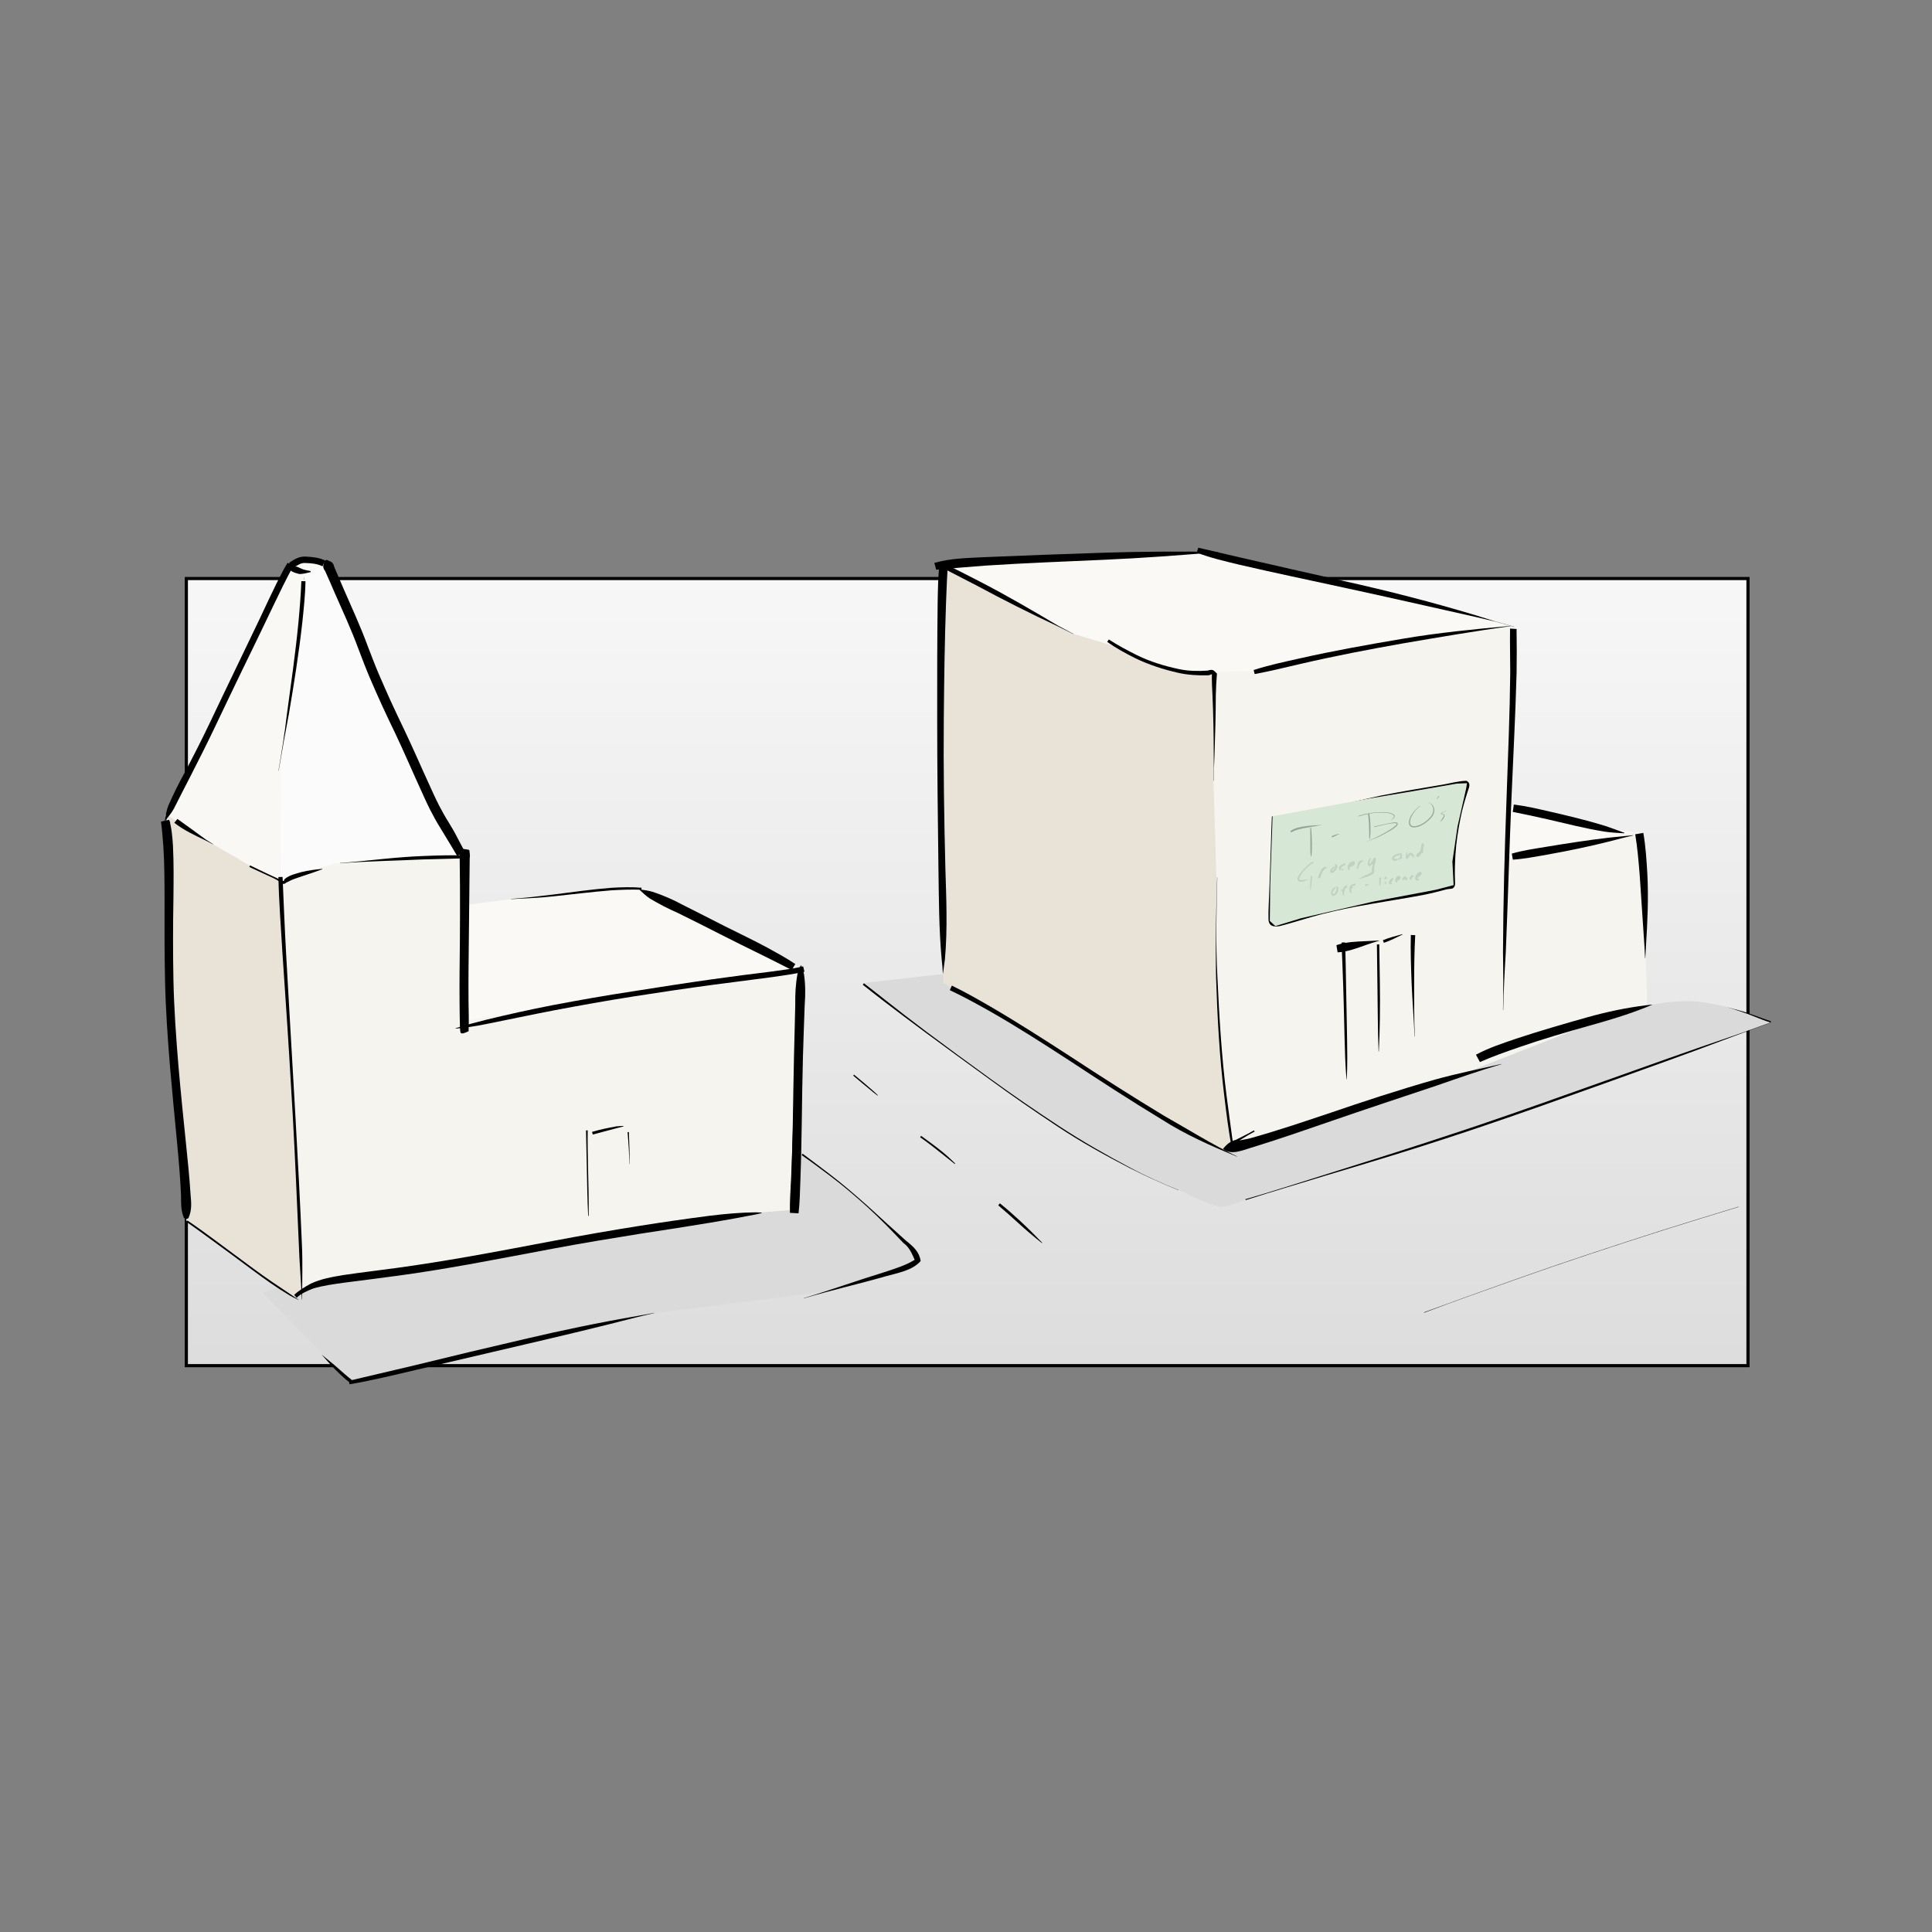 <svg:svg xmlns:dc="http://purl.org/dc/elements/1.1/" xmlns:ns1="http://sodipodi.sourceforge.net/DTD/sodipodi-0.dtd" xmlns:ns2="http://www.inkscape.org/namespaces/inkscape" xmlns:ns4="http://web.resource.org/cc/" xmlns:rdf="http://www.w3.org/1999/02/22-rdf-syntax-ns#" xmlns:svg="http://www.w3.org/2000/svg" height="613.632" id="svg2" version="1.0" viewBox="-51.136 -173.962 613.632 613.632" width="613.632" ns1:docbase="/media/MUSIC DRIVE/My Images/SVG" ns1:docname="Street sketch.svg" ns1:version="0.32" ns2:output_extension="org.inkscape.output.svg.inkscape" ns2:version="0.45.1">
  <svg:rect x="-51.136" y="-173.962" width="613.632" height="613.632" fill="#808080" stroke="none"/>
  <svg:defs id="defs4">
    <svg:linearGradient gradientUnits="userSpaceOnUse" id="linearGradient17385" x1="370" x2="370" y1="299.36" y2="50.862" ns2:collect="always">
      <svg:stop id="stop17381" offset="0" style="stop-color:#dddddd" />
      <svg:stop id="stop17383" offset="1" style="stop-color:#f7f7f7" />
    </svg:linearGradient>
  </svg:defs>
  <ns1:namedview bordercolor="#666666" borderopacity="1.0" gridtolerance="10000" guidetolerance="10" id="base" objecttolerance="10" pagecolor="#ffffff" ns2:current-layer="layer1" ns2:cx="352.32819" ns2:cy="86.428117" ns2:document-units="px" ns2:pageopacity="0.0" ns2:pageshadow="2" ns2:window-height="825" ns2:window-width="1440" ns2:window-x="0" ns2:window-y="48" ns2:zoom="1.4142136" />
  <svg:g id="layer4" transform="translate(-113.95 -41.572)" ns2:groupmode="layer" ns2:label="Frame">
    <svg:rect height="250" id="rect16406" style="fill-rule:evenodd;color:#000000;stroke:#000000;stroke-width:1px;fill:url(#linearGradient17385)" width="496" x="122" y="51.362" />
  </svg:g>
  <svg:g id="layer1" transform="translate(-113.95 -41.572)" ns2:groupmode="layer" ns2:label="Layer 1">
    <svg:path d="m336.75 179.86l16.5 12.75 15.5 11.5 30.75 21.75 19 11.25 21 9.5s8.25 4.25 11.25 4.25 8.25-2.5 8.25-2.5l35.5-10.75 51.5-17 56.75-20.25 22.44-8-5.07-2.12-8.41-2.76c-6.77-1.31-9.15-2.34-17.83-1.68-8.69 0.66-23.63 5.56-23.63 5.56l-119.25 34-87.75-48.5" id="path16404" style="color:#000000;fill-rule:evenodd;fill:#dadada" ns1:nodetypes="ccccccsccccccczccc" />
    <svg:path d="m362.22 47.21l11.49 5.834 26.87 14.318 15.2 4.42 8.84 4.95 10.43 3.535 6.54 0.884 5.66-0.53 1.59 1.237-0.18 17.501-0.35 15.911 1.23 31.64 0.18 29.17 3.89 36.06 1.24 19.45-3.36 1.59-11.32-6.01-18.91-11.14-18.74-12.9-22.63-13.61-14.49-7.96-3.01-1.77v-7.6l-1.06-88.211" id="path11543" style="color:#000000;fill-rule:evenodd;fill:#e9e3d7" />
    <svg:path d="m542.88 66.302l-19.97-5.304-59.76-14.142-19.44-4.066-53.21 2.475-27.75 1.945 29.52 15.733 10.96 5.834 15.91 4.773 7.95 4.242 8.84 2.652 6.9 1.414 4.95-0.707 0.53 0.707 13.61-0.707 23.69-5.834 30.22-5.303 18.92-2.652" id="path10570" style="color:#000000;fill-rule:evenodd;fill:#faf9f6" />
    <svg:path d="m583.36 132.06l-9.54-1.23-25.46-5.84-8.66-2.3-0.71 18.21 8.66-1.24 24.22-4.95" id="path11541" style="color:#000000;fill-rule:evenodd;fill:#faf9f6" />
    <svg:path d="m454 232.61l71-23 47.25-18.5 13.75-4.25-1-30.5-1.5-24.75-20.25 4.5-22.25 4 2.25-73.998-28 4.25-51.5 9.75-1.75 0.5-13.75 0.5v35.248l1 33-0.25 24.25 1 16.25 1.75 22.75 2 17.5" id="path9599" style="fill-rule:evenodd;fill:#f6f4ef" />
    <svg:path d="m365.13 180.65c4.23 2.04 8.31 4.38 12.37 6.73 8.61 5.02 16.98 10.41 25.35 15.83 9.8 6.44 19.69 12.75 29.74 18.82 7.69 4.34 15.19 9.08 23.17 12.89l-0.03 0.06c-8.22-3.38-16.34-6.96-23.86-11.77-10.05-6.08-19.89-12.49-29.71-18.95-8.33-5.4-16.69-10.78-25.34-15.68-4.06-2.26-8.13-4.52-12.34-6.48l0.65-1.45z" id="path2180" style="color:#000000;fill:#000000" />
    <svg:path d="m454.04 232.19c-1.04-5.5-1.73-11.05-2.39-16.61-1.52-12.4-2.18-24.89-2.59-37.37-0.22-10.64 0.01-21.28 0.33-31.91h0.06c-0.31 10.63-0.53 21.26 0.04 31.89 0.57 12.46 1.31 24.92 2.88 37.31 0.71 5.54 1.49 11.07 2.24 16.6l-0.57 0.09z" id="path2182" style="color:#000000;fill:#000000" />
    <svg:path d="m362.08 46.403c4.06 1.833 8.02 3.892 11.98 5.934 8.38 4.327 16.53 9.082 24.63 13.897 1.69 0.901 3.37 1.801 5.05 2.702l-0.03 0.059-5.13-2.553c-8.54-3.977-16.95-8.225-25.25-12.693-3.94-2.057-7.91-4.065-11.85-6.115l0.6-1.231z" id="path2184" style="color:#000000;fill:#000000" />
    <svg:path d="m461.3 227.02c-1.92 0.99-3.75 2.14-5.57 3.29-0.76 0.59-1.52 1.19-2.24 1.82-0.45-2.23 4.17-2.33 6.56-3.03 8.27-2.31 16.41-5.06 24.55-7.78 11.28-3.87 22.6-7.58 34.07-10.84 6.94-1.92 14-3.33 21.01-4.94l0.02 0.07c-6.9 2.01-13.66 4.4-20.45 6.75-11.28 3.78-22.58 7.5-33.83 11.39-8.16 2.81-16.32 5.66-24.57 8.2-2.93 0.8-7.07 2.85-9.59 0.53 1.15-1.29 2.08-2.32 4.08-2.84 1.94-0.96 3.87-1.93 5.75-3.01l0.21 0.39z" id="path2186" style="color:#000000;fill:#000000" />
    <svg:path d="m460.99 80.421c4.73-1.54 9.61-2.559 14.45-3.652 10.86-2.456 21.82-4.409 32.79-6.263 11.39-1.952 22.9-3.052 34.4-4.112l0.01 0.066c-11.42 1.613-22.79 3.547-34.16 5.487-10.93 1.936-21.84 4.028-32.65 6.541-4.83 1.111-9.64 2.323-14.51 3.212l-0.33-1.279z" id="path2188" style="color:#000000;fill:#000000" />
    <svg:path d="m359.57 46.401c5.19-1.511 10.72-1.562 16.09-1.837 12.65-0.534 25.3-1.006 37.96-1.413 12.05-0.379 24.1-0.425 36.16-0.267v0.066c-12.01 1.009-24.03 1.915-36.08 2.443-12.62 0.572-25.26 1.035-37.87 1.86-5.23 0.388-10.45 0.836-15.67 1.317l-0.59-2.169z" id="path2190" style="color:#000000;fill:#000000" />
    <svg:path d="m443.41 41.572c4.5 1.031 8.98 2.106 13.48 3.137 10.94 2.525 21.9 4.993 32.85 7.465 14.01 3.117 27.91 6.678 41.64 10.818 8.32 2.593 4.21 1.37 12.35 3.679l-0.02 0.058c-8.14-2.309-3.98-1.23-12.47-3.22-13.98-3.122-27.94-6.321-41.95-9.338-10.98-2.392-21.99-4.678-32.94-7.226-4.52-1.1-9.1-2.131-13.44-3.826l0.5-1.547z" id="path2192" style="color:#000000;fill:#000000" ns2:transform-center-x="-47.12797" ns2:transform-center-y="9.6440378" />
    <svg:path d="m363.91 46.538c-0.3 4.063-0.46 8.129-0.61 12.195-0.45 12.318-0.61 24.636-0.72 36.95-0.15 15.907 0.1 31.797 0.5 47.677 0.29 9.62 0.72 19.24-0.14 28.87-0.41 3.22-0.21 1.71-0.61 4.56h-0.06c-0.17-2.84-0.05-1.33-0.37-4.53-0.87-9.57-0.88-19.19-1.02-28.8-0.22-15.91-0.39-31.81-0.4-47.726-0.01-12.329-0.01-24.659 0.15-36.993 0.1-4.138 0.1-8.298 0.66-12.424l2.62 0.221z" id="path2194" style="color:#000000;fill:#000000" />
    <svg:path d="m544.5 67.386c0.07 4.606 0.08 9.21 0.01 13.816-0.36 13.318-1.06 26.628-1.63 39.928-0.7 16.33-1.12 32.67-1.81 49-0.38 6.09-0.68 12.18-0.81 18.28h-0.07c0.13-6.1 0.1-12.2 0-18.3 0.07-16.35 0.53-32.7 1.13-49.04 0.47-13.29 1.03-26.582 1.17-39.884-0.01-4.646-0.13-9.292-0.06-13.936l2.07 0.136z" id="path2200" style="color:#000000;fill:#000000" />
    <svg:path d="m490.03 166.93c0.19 4.62 0.22 9.26 0.32 13.89 0.12 7.63 0.35 15.25 0.38 22.88-0.05 4.59 0 2.36-0.17 6.71h-0.08c-0.32-4.34-0.18-2.11-0.41-6.69-0.28-7.63-0.37-15.25-0.63-22.87-0.16-4.63-0.33-9.25-0.54-13.87l1.13-0.05z" id="path2202" style="color:#000000;fill:#000000" />
    <svg:path d="m487.28 167.81c2.99-1.03 6.12-1.13 9.24-1.27 2.91-0.13 1.45-0.05 4.36-0.22l0.02 0.06c-2.79 0.86-1.4 0.41-4.15 1.34-2.96 1.05-5.92 2.2-9.09 2.37l-0.38-2.28z" id="path2204" style="color:#000000;fill:#000000" />
    <svg:path d="m512.31 164.63c-0.28 5.12-0.34 10.26-0.34 15.39-0.01 5.61-0.03 11.21 0.21 16.81l-0.07 0.01c-0.24-5.61-0.7-11.2-0.94-16.8-0.19-5.16-0.39-10.32-0.25-15.48l1.39 0.07z" id="path2206" style="color:#000000;fill:#000000" />
    <svg:path d="m542.98 138.74c3.48-1.03 7.1-1.54 10.68-2.13 6.73-1.11 13.46-2.17 20.24-2.95 5.11-0.51 2.56-0.25 7.66-0.78l0.01 0.07c-4.98 1.21-2.49 0.59-7.46 1.88-6.62 1.67-13.31 3.06-20.03 4.25-3.57 0.62-7.15 1.33-10.76 1.57l-0.34-1.91z" id="path2208" style="color:#000000;fill:#000000" />
    <svg:path d="m584.76 132.15c0.75 4.33 1.03 8.74 1.28 13.13 0.4 7.65 0.03 15.3-0.45 22.93-0.07 1.25-0.14 2.49-0.21 3.73h-0.07c-0.06-1.24-0.12-2.48-0.19-3.72-0.52-7.59-1.02-15.18-1.52-22.77-0.35-4.3-0.71-8.6-1.41-12.86l2.57-0.44z" id="path2210" style="color:#000000;fill:#000000" />
    <svg:path d="m531.6 202.6c4.04-2.17 8.43-3.61 12.77-5.09 7.46-2.47 15.02-4.66 22.59-6.79 6.13-1.72 12.36-3.04 18.68-3.82 0.63-0.08 1.27-0.15 1.9-0.23l0.02 0.06c-0.59 0.25-1.18 0.49-1.77 0.74-5.89 2.38-11.98 4.19-18.09 5.89-7.52 2.11-15.02 4.29-22.4 6.86-4.19 1.46-8.39 2.9-12.44 4.71l-1.26-2.33z" id="path2212" style="color:#000000;fill:#000000" />
    <svg:path d="m543.63 123.14c3.81 0.47 7.55 1.36 11.29 2.21 5.96 1.37 11.91 2.79 17.76 4.59 2.03 0.69 4.04 1.43 6.05 2.17l-0.03 0.17c-2.16-0.11-4.31-0.24-6.44-0.56-6.03-0.99-11.95-2.5-17.9-3.88-3.68-0.84-7.36-1.64-11.07-2.36l0.34-2.34z" id="path2214" style="color:#000000;fill:#000000" />
    <svg:path d="m414.98 70.72c2.88 1.838 5.87 3.466 8.93 4.972 4.24 2.098 8.76 3.452 13.37 4.437 2.98 0.631 6.01 0.677 9.04 0.484 1.85-0.571 1.92-0.103 3.01 0.941-0.2 2.315-0.3 4.632-0.36 6.955-0.01 6.349-0.21 12.691-0.42 19.041-0.21 5.33-0.13 2.66-0.22 8.01h-0.07c0.09-5.35 0.07-2.68 0.05-8.01-0.02-6.35-0.1-12.691-0.39-19.028-0.11-2.263-0.25-4.527-0.19-6.793-0.44 0.128-0.87 0.413-1.32 0.382-3.16 0.049-6.29-0.103-9.39-0.804-4.68-1.067-9.27-2.539-13.6-4.628-3.09-1.548-6.13-3.191-8.94-5.203l0.5-0.756z" id="path2226" style="color:#000000;fill:#000000" ns2:transform-center-x="17.46081" ns2:transform-center-y="11.210845" />
    <svg:path d="m210.54 193.4l32.88-6.54 39.42-6.54 35-4.77-13.78-6.72-37.66-19.09-15.73 0.53-12.91 1.59-11.84 1.24-15.38 1.94" id="path12518" style="color:#000000;fill-rule:evenodd;fill:#faf9f6" />
    <svg:path d="m159.63 49.331l7.07-2.475 22.1 50.735 21.21 42.069-13.79 0.18-24.57 1.95-13.43 3.53-6.37 3.01v-2.13c0-2.82-0.18-36.76-0.18-36.76l4.95-30.057 2.66-26.516" id="path12522" style="color:#000000;fill-rule:evenodd;fill:#fbfbfb" />
    <svg:path d="m151.75 147.11l0.5-40.25 5-35.248 2.5-23-4.5-1.5-15.75 30.25-24.25 49.498 10.25 6.25 13.25 7.75 8.75 4.75" id="path13493" style="color:#000000;fill-rule:evenodd;fill:#f9f8f5" />
    <svg:path d="m174 306.36l60.5-14 35-7.5 55-7 25-7.25 5-2.5-1-2.5-4-4.25-11.25-10.5-9-8-9.25-6.75-4-3.5-1 16.5-150 23-18.81 6.08 27.81 28.17z" id="path15433" style="fill-rule:evenodd;fill:#dadada" ns1:nodetypes="cccccccccccccccc" />
    <svg:path d="m158 277.36l8.5-2.5 82.25-13.75 47.25-7.75 18.75-1.5 2.75-77-67 10.75-40.75 6.25 0.75-52-31.75 1.25-9.75 0.75-10 3-7.5 3 3.5 56.25 3 59.5" id="path12514" style="color:#000000;fill-rule:evenodd;fill:#f6f4ef" />
    <svg:path d="m314 251.19c0.04-5.4 0.21-10.8 0.38-16.21 0.3-9.28 0.59-18.57 0.89-27.86 0.25-9.34 0.65-18.66 1.29-27.97 0.09-1.29 0.18-2.57 0.27-3.85h0.07c-0.06 1.29-0.12 2.57-0.17 3.86-0.32 9.32-0.64 18.65-0.99 27.97-0.32 9.29-0.65 18.58-0.93 27.87-0.14 5.39-0.29 10.79-0.34 16.19h-0.47z" id="path2228" style="color:#000000;fill:#000000" />
    <svg:path d="m313.71 252.83c-0.09-3.44 0.17-6.88 0.34-10.31 0.3-6.05 0.44-12.1 0.57-18.15 0.12-6.97 0.22-13.95 0.37-20.92 0.13-5.61 0.3-11.21 0.41-16.82-0.05-3.27 0.11-6.48 0.71-9.68 0.26-0.93 0.66-1.81 1.02-2.7l0.16 0.01c0.32 0.9 0.67 1.8 0.88 2.74 0.47 3.23 0.49 6.44 0.23 9.71-0.19 5.6-0.42 11.2-0.57 16.81-0.18 6.97-0.28 13.93-0.37 20.9-0.1 6.08-0.21 12.15-0.44 18.22-0.12 3.45-0.18 6.91-0.58 10.34l-2.73-0.15z" id="path2232" style="color:#000000;fill:#000000" />
    <svg:path d="m318.32 176.26c-3.39 0.72-6.82 1.21-10.25 1.69-6.3 0.83-12.6 1.63-18.9 2.46-8.34 1.12-16.67 2.36-24.99 3.66-8.54 1.34-17.05 2.86-25.55 4.47-7.16 1.38-14.29 2.91-21.44 4.33-3.19 0.64-6.4 1.15-9.63 1.44l-0.03-0.13c3.1-0.95 6.23-1.82 9.38-2.6 7.1-1.72 14.23-3.33 21.4-4.71 8.52-1.62 17.05-3.12 25.62-4.42 8.33-1.32 16.65-2.62 25-3.79 6.29-0.88 12.59-1.71 18.9-2.47 3.37-0.46 6.76-0.87 10.08-1.64l0.41 1.71z" id="path2240" style="color:#000000;fill:#000000" />
    <svg:path d="m210.57 192.89c0.9 2.5 1.29 1.01-1.61 1.79-0.15-2.91-0.15-5.83-0.18-8.75-0.06-6.52 0.04-13.04 0.1-19.56 0.05-5.7 0.05-11.4 0.03-17.1-0.01-3.04-0.04-6.08-0.09-9.12-0.25-0.96 0.14-1.91 0.26-2.79 0.14-0.16 0.35-0.12 0.52-0.18l1.79 0.27c0.16 0.06 0.35 0.05 0.49 0.17 0.06 0.79 0.31 1.68 0.12 2.53-0.04 3.05-0.07 6.09-0.1 9.13-0.05 5.71-0.11 11.41-0.18 17.12-0.08 6.5-0.15 13-0.09 19.5 0.03 3.08 0.16 6.17 0.02 9.25-3.14 1.45-2.54 0.55-2.78-1.91l1.7-0.35z" id="path2242" style="color:#000000;fill:#000000" />
    <svg:path d="m159.63 49.331l7.42-2.298-4.06-1.237-4.6-0.531-3.36 1.768 4.6 2.298z" id="path12520" style="color:#000000;fill-rule:evenodd;fill:#faf9f6" />
    <svg:path d="m208.03 139.5c-0.86-1.5-1.76-2.98-2.66-4.47-0.96-1.54-1.88-3.09-2.82-4.65-1.12-1.77-2.1-3.62-3.07-5.48-1.2-2.38-2.28-4.82-3.38-7.25-1.25-2.72-2.46-5.46-3.67-8.19-1.31-2.99-2.69-5.95-4.07-8.9-1.44-2.959-2.84-5.937-4.22-8.923-1.33-2.867-2.58-5.765-3.83-8.664-1.28-2.985-2.43-6.022-3.58-9.057-1.15-3.135-2.42-6.224-3.75-9.286-1.33-2.979-2.65-5.958-3.96-8.946-0.95-2.242-1.93-4.468-2.93-6.683-1.03-1.376-0.51-1.926-0.2-3.256l0.67-0.334c1.26 0.621 2.04 0.546 2.43 2.289 0.98 2.245 1.93 4.499 2.88 6.757 1.29 2.989 2.6 5.969 3.93 8.943 1.35 3.107 2.64 6.243 3.81 9.422 1.15 2.992 2.28 5.988 3.54 8.93 1.25 2.875 2.49 5.75 3.79 8.596 1.38 2.977 2.77 5.945 4.2 8.895 1.41 2.967 2.78 5.957 4.12 8.947 1.22 2.73 2.43 5.46 3.68 8.17 1.08 2.38 2.15 4.77 3.34 7.1 0.95 1.79 1.91 3.57 3 5.28 0.95 1.57 1.91 3.15 2.73 4.8 0.82 1.54 1.63 3.09 2.45 4.63l-2.43 1.33z" id="path2244" style="color:#000000;fill:#000000" />
    <svg:path d="m165.25 47.479c-1.72-0.842-3.52-0.988-5.39-1.049-1.43-0.131-2.39 0.656-3.47 1.256 0.48-0.376 1.26 0.163 1.89 0.424 1 0.531 2.12 0.644 3.2 0.896l0.02 0.31c-1.22 0.255-2.41 0.648-3.67 0.596-2.14-0.558-3.98-1.112-3.03-3.68 1.59-0.996 3-1.933 5.05-1.844 2.13 0.104 4.23 0.288 6.2 1.21l-0.8 1.881z" id="path2250" style="color:#000000;fill:#000000" />
    <svg:path d="m156.45 279.85l-11.49-7.96-12.91-9.37-10.07-7.24-1.24-28.11-4.6-49.68-0.35-51.08 13.79 8.83 13.43 7.78 9.02 4.42 3 49.85 2.83 50.38 0.71 21.92 0.3 7.85-2.42 2.41z" id="path12516" style="color:#000000;fill-rule:evenodd;fill:#e9e3d7" ns1:nodetypes="ccccccccccccccc" />
    <svg:path d="m155.94 47.41c-1.17 2.112-2.24 4.277-3.33 6.434-1.81 3.649-3.53 7.335-5.31 10.998-2.49 5.204-5.01 10.394-7.54 15.581-2.91 6.026-5.81 12.054-8.68 18.097-2.49 5.23-5.1 10.41-7.74 15.56-1.8 3.43-3.51 6.9-5.28 10.34-0.79 1.44-1.84 2.69-2.86 3.96l-0.06-0.03c0.28-1.61 0.51-3.24 1.1-4.78 1.57-3.57 3.29-7.07 5.18-10.49 2.71-5.09 5.33-10.23 7.82-15.441 2.91-6.029 5.73-12.1 8.67-18.11 2.51-5.194 5-10.392 7.49-15.593 1.73-3.699 3.46-7.4 5.26-11.063 1.11-2.203 2.2-4.417 3.49-6.516l1.79 1.053z" id="path2254" style="color:#000000;fill:#000000" />
    <svg:path d="m116.13 128.25c0.27 0.18 0.54 0.35 0.81 0.52l-0.05 0.09c-0.29-0.14-0.58-0.27-0.87-0.41l0.11-0.2z" id="path2256" style="color:#000000;fill:#000000" />
    <svg:path d="m119.16 127.72c3.01 2.13 5.99 4.32 8.97 6.5l2.4 1.53-0.04 0.05-2.52-1.32c-3.39-1.61-6.82-3.2-9.79-5.54l0.98-1.22z" id="path2258" style="color:#000000;fill:#000000" />
    <svg:path d="m159.85 52.221c-0.09 4.392-0.57 8.764-1.02 13.131-1.1 9.784-2.64 19.514-4.3 29.216-1.14 5.922-2.19 11.862-3.2 17.812l-0.06-0.01c1.01-5.95 1.98-11.9 2.67-17.892 1.32-9.736 2.73-19.464 3.67-29.245 0.41-4.343 0.74-8.692 0.92-13.051l1.32 0.039z" id="path2262" style="color:#000000;fill:#000000" />
    <svg:path d="m142.25 142.47c2.06 1.03 4.13 2 6.21 2.98 1.42 0.67 2.84 1.34 4.27 1.98 0.43 0.04 0.11-0.13 0.56-0.68 1.52-1.22 3.44-1.62 5.27-2.15 2.17-0.55 4.39-0.81 6.61-1.03l0.03 0.12c-2.08 0.76-4.16 1.5-6.27 2.17-1.61 0.55-3.27 1.02-4.76 1.88-0.54 0.1-1.17 1.14-1.77 0.31-1.34-0.8-2.69-1.57-4.14-2.18-2.08-0.96-4.17-1.92-6.25-2.89l0.24-0.51z" id="path2266" style="color:#000000;fill:#000000" />
    <svg:path d="m152.56 146.14c0.19 3.86 0.35 7.71 0.5 11.57 0.36 8.47 0.85 16.93 1.34 25.39 0.76 13.12 1.53 26.23 2.26 39.34 0.74 13.4 1.48 26.79 2.03 40.19 0.3 5.92 0.1 11.85 0.06 17.77h-0.07c-0.24-5.91-0.77-11.81-0.96-17.73-0.58-13.4-1.15-26.79-1.89-40.18-0.75-13.11-1.53-26.22-2.44-39.32-0.58-8.46-1.16-16.92-1.65-25.39-0.22-3.87-0.42-7.74-0.5-11.61l1.32-0.03z" id="path2268" style="color:#000000;fill:#000000" />
    <svg:path d="m156.24 278.89c1.57-1.46 3.39-2.53 5.25-3.56 3.27-1.55 6.84-2.15 10.38-2.74 5.6-0.83 11.22-1.49 16.83-2.25 7.55-1.03 15.07-2.25 22.58-3.55 9.12-1.6 18.21-3.34 27.3-5.06 9.13-1.73 18.27-3.32 27.44-4.78 7.37-1.17 14.75-2.24 22.15-3.19 4.89-0.6 9.79-1.05 14.71-1.1 0.6 0.03 1.2 0.05 1.8 0.07l0.02 0.18c-0.59 0.14-1.17 0.28-1.75 0.41-4.81 0.95-9.63 1.81-14.46 2.62-7.34 1.23-14.71 2.35-22.07 3.48-9.15 1.47-18.29 2.97-27.39 4.67-9.11 1.71-18.21 3.46-27.33 5.11-7.53 1.32-15.08 2.6-22.67 3.61-5.59 0.76-11.19 1.46-16.79 2.18-3.38 0.48-6.79 0.91-10.06 1.9-1.84 0.76-3.68 1.5-5.14 2.92l-0.8-0.92z" id="path2272" style="color:#000000;fill:#000000" />
    <svg:path d="m314.29 175.7c-3-1.54-6.01-3.07-9.04-4.56-4.57-2.22-9.11-4.5-13.65-6.79-4.48-2.29-8.97-4.56-13.49-6.77-3.03-1.33-5.95-2.83-8.79-4.53-1.26-0.8-2.32-1.83-3.4-2.85l0.06-0.12c1.46 0.22 2.92 0.41 4.33 0.85 3.15 1.09 6.2 2.36 9.13 3.96 4.5 2.25 8.98 4.56 13.47 6.84 4.56 2.28 9.16 4.47 13.65 6.88 3 1.65 6 3.28 8.85 5.19l-1.12 1.9z" id="path2274" style="color:#000000;fill:#000000" />
    <svg:path d="m266.55 150.2c-3.19-0.11-6.37 0-9.56 0.19-6.15 0.49-12.27 1.26-18.4 1.91-4.5 0.51-9.02 0.65-13.53 0.89l-0.01-0.06c4.51-0.33 8.99-0.84 13.47-1.4 6.14-0.77 12.26-1.66 18.43-2.14 3.21-0.19 6.42-0.29 9.64-0.02l-0.04 0.63z" id="path2280" style="color:#000000;fill:#000000" />
    <svg:path d="m116.56 127.99c0.78 2.69 1.02 5.48 1.19 8.27 0.28 5.53 0.2 11.08 0.15 16.61-0.16 8.69-0.17 17.38 0 26.07 0.19 9.09 0.84 18.15 1.59 27.21 0.71 8.24 1.55 16.48 2.4 24.71 0.56 5.38 1.11 10.76 1.45 16.16 0.23 2.54 0.45 4.86-0.57 7.2-0.03 0.48-0.5 0.4-0.74 0.6l-0.29-0.06c-0.06-0.06-0.79-0.38-0.6-0.58-0.94-2.25-0.8-4.56-0.83-6.99-0.24-5.37-0.69-10.72-1.2-16.06-0.78-8.25-1.59-16.5-2.3-24.76-0.75-9.11-1.38-18.24-1.58-27.38-0.18-8.71-0.19-17.42-0.15-26.13-0.02-5.46-0.03-10.93-0.38-16.39-0.21-2.64-0.41-5.29-0.75-7.92l2.61-0.56z" id="path2286" style="color:#000000;fill:#000000" />
    <svg:path d="m122.35 255.26c2.85 1.92 5.63 3.94 8.39 5.98 4.24 3.17 8.5 6.32 12.77 9.46 3.77 2.79 7.67 5.39 11.57 7.99 4.01 2.73-1-0.67 2.59 1.76l-0.03 0.06c-3.88-1.99 1.5 0.86-2.8-1.44-4.05-2.4-7.87-5.13-11.65-7.94-4.26-3.14-8.49-6.33-12.79-9.43-2.77-2.01-5.52-4.06-8.35-5.99l0.3-0.45z" id="path2290" style="color:#000000;fill:#000000" />
    <svg:path d="m249.48 226.64c-0.06 3.85 0.02 7.71 0.1 11.56 0.11 5.2 0.28 10.4 0.21 15.61h-0.16c-0.28-5.2-0.32-10.4-0.44-15.6-0.1-3.86-0.18-7.71-0.25-11.57h0.54z" id="path2292" style="color:#000000;fill:#000000" />
    <svg:path d="m250.85 227.12c2.41-0.73 4.87-1.23 7.34-1.68 0.01-0.11 2.55-0.21 2.63-0.22l0.02 0.16c-0.84 0.22-1.68 0.43-2.52 0.65-2.41 0.64-4.83 1.26-7.23 1.92l-0.24-0.83z" id="path2296" style="color:#000000;fill:#000000" />
    <svg:path d="m500.89 167.57c0.05 4.17 0.14 8.34 0.19 12.51 0.11 7.17 0.02 14.35-0.33 21.51h-0.08c-0.25-7.16-0.28-14.33-0.37-21.5-0.07-4.17-0.1-8.34-0.16-12.51l0.75-0.01z" id="path2308" style="color:#000000;fill:#000000" />
    <svg:path d="m502.05 166.23c2.01-0.81 4.11-1.35 6.2-1.92l0.04 0.11c-1.94 0.95-3.87 1.94-5.93 2.65l-0.31-0.84z" id="path2310" style="color:#000000;fill:#000000" />
    <svg:path d="m262.55 227.17c0.17 3.39 0.23 6.79 0.29 10.18l-0.06 0.01c-0.16-3.39-0.33-6.78-0.64-10.16l0.41-0.03z" id="path2318" style="color:#000000;fill:#000000" />
    <svg:path d="m210.63 140.23c-4.53 0.1-9.05 0.21-13.58 0.35-8.73 0.42-17.48 0.54-26.2 1.22l-0.01-0.07c8.73-0.68 17.42-1.9 26.18-2.23 4.53-0.18 9.07-0.34 13.61-0.17v0.9z" id="path2320" style="color:#000000;fill:#000000" />
    <svg:path d="m317.75 234.05c2.83 2.14 5.69 4.26 8.51 6.42 4.31 3.29 8.41 6.84 12.45 10.45 3.93 3.58 7.84 7.17 11.81 10.71 2.41 1.93 4.27 3.54 4.71 6.5-2.69 3.06-7.19 3.74-11.02 4.83-8.67 2.48-17.47 4.45-26.11 7.04l-0.02-0.06c8.62-2.62 17.11-5.66 25.72-8.3 3.24-1.1 6.6-2.07 9.53-3.89-0.74-1.67-1.64-3.99-3.57-5.34-3.65-3.85-7.34-7.68-11.26-11.26-4.01-3.63-8.12-7.16-12.46-10.38-2.85-2.13-5.69-4.26-8.61-6.28l0.32-0.44z" id="path2324" style="color:#000000;fill:#000000" />
    <svg:path d="m173.62 306.17c6.89-1.62 13.79-3.23 20.68-4.87 11.59-2.85 23.21-5.62 34.85-8.32 12-2.82 24.07-5.34 36.22-7.42 1.76-0.33 3.51-0.65 5.27-0.97l0.01 0.06c-1.73 0.41-3.47 0.82-5.21 1.23-11.92 3.1-23.91 5.94-35.91 8.74-11.63 2.71-23.26 5.42-34.88 8.16-6.91 1.63-13.81 3.31-20.81 4.5l-0.22-1.11z" id="path2326" style="color:#000000;fill:#000000" />
    <svg:path d="m458.37 248.51c4.21-1.2 8.39-2.52 12.58-3.81 8.6-2.7 17.19-5.43 25.79-8.12 11.86-3.69 23.65-7.57 35.43-11.5 13.57-4.61 27.08-9.41 40.58-14.23 13.42-4.78 26.83-9.58 40.31-14.16 8.24-2.89 4.17-1.43 12.22-4.36l0.03 0.06c-8.06 2.93-4 1.44-12.18 4.48-13.31 5.06-26.73 9.83-40.14 14.65-13.5 4.82-27 9.67-40.59 14.25-11.78 3.96-23.61 7.75-35.51 11.31-8.63 2.59-17.27 5.17-25.88 7.81-4.19 1.28-8.39 2.56-12.56 3.89l-0.08-0.27z" id="path2330" style="color:#000000;fill:#000000" />
    <svg:path d="m337.21 179.92c2.2 1.67 4.36 3.4 6.53 5.11 4.32 3.42 8.7 6.79 13.1 10.11 6.74 5.05 13.53 10.03 20.35 14.96 7.2 5.23 14.54 10.28 21.98 15.16 7.34 4.83 14.98 9.16 22.73 13.29 4.93 2.65 10.05 4.9 15.23 7.03l-0.03 0.06c-5.17-2.13-10.29-4.4-15.28-6.94-7.82-4.02-15.52-8.28-22.85-13.13-7.44-4.91-14.76-9.97-21.95-15.23-6.81-4.95-13.63-9.9-20.4-14.9-4.43-3.29-8.86-6.59-13.24-9.95-2.18-1.7-4.37-3.38-6.53-5.11l0.36-0.46z" id="path2332" style="color:#000000;fill:#000000" />
    <svg:path d="m334.06 208.94c2.2 1.76 4.33 3.6 6.44 5.46 0.38 0.36 0.75 0.72 1.13 1.07l-0.1 0.12c-0.41-0.32-0.82-0.63-1.23-0.95-2.18-1.79-4.35-3.58-6.49-5.4l0.25-0.3z" id="path2344" style="color:#000000;fill:#000000" />
    <svg:path d="m355.37 228.37c2.37 1.7 4.72 3.42 6.98 5.27 1.35 1.1 2.6 2.3 3.84 3.51l-0.14 0.16c-1.36-1.07-2.7-2.15-4.04-3.23-2.29-1.8-4.56-3.62-6.95-5.27l0.31-0.44z" id="path2346" style="color:#000000;fill:#000000" />
    <svg:path d="m380.39 249.81c2.22 1.77 4.33 3.67 6.43 5.59 2.41 2.23 4.74 4.55 7.02 6.93l-0.1 0.1c-2.59-2.03-5.09-4.16-7.51-6.38-2.1-1.9-4.2-3.79-6.36-5.61l0.52-0.63z" id="path2348" style="color:#000000;fill:#000000" />
    <svg:path d="m515.08 284.42c9.61-3.52 19.23-6.99 28.88-10.41 15.64-5.56 31.4-10.74 47.2-15.78 7.92-2.51 15.87-4.93 23.82-7.35l0.02 0.08c-7.95 2.42-15.89 4.84-23.81 7.35-15.81 5.04-31.57 10.22-47.21 15.78-9.64 3.42-19.29 6.84-28.86 10.46l-0.04-0.13z" id="path8319" style="color:#000000;fill:#000000" />
    <svg:path d="m467.23 126.91c0 2.81-0.15 5.61-0.25 8.42-0.19 4.87-0.31 9.74-0.42 14.61-0.02 3.2-0.27 6.41 0.02 9.6 0.32 1.59 1.04 1.4 2.48 1.16 3.41-0.8 6.76-1.84 10.13-2.79 4.5-1.28 9.05-2.34 13.64-3.27 4.1-0.84 8.23-1.56 12.36-2.3 3.25-0.6 6.52-1.16 9.76-1.82 2.12-0.42 4.19-1.01 6.27-1.6 0.85-0.28 1.72-0.41 2.6-0.52-0.62 0.44-0.29-0.89-0.28-1.23-0.03-2.73 0.11-5.45 0.3-8.18 0.28-4 0.91-7.97 1.67-11.91 0.58-2.88 1.35-5.72 2.18-8.54 0.11-0.53 0.31-1.04 0.48-1.55-2.21 0.21-4.4 0.62-6.58 0.97-6.62 1.01-13.26 1.94-19.89 2.86-4.4 0.5-8.71 1.43-13.01 2.43l-0.01-0.03c4.31-1 8.6-2.03 12.92-2.96 6.57-1.31 13.18-2.36 19.78-3.5 2.39-0.45 4.81-1.1 7.24-1.16 1.44 0.8 0.81 2.03 0.37 3.34-0.89 2.76-1.7 5.54-2.27 8.38-0.78 3.88-1.4 7.79-1.64 11.75-0.15 2.7-0.25 5.39-0.14 8.09 0.01 1.12 0.24 2.2-0.95 2.7-0.82 0.06-1.62 0.15-2.41 0.4-2.11 0.55-4.23 1.1-6.37 1.53-3.26 0.63-6.54 1.18-9.82 1.72-4.12 0.7-8.25 1.38-12.36 2.15-4.56 0.9-9.11 1.88-13.58 3.17-3.41 0.97-6.78 2.07-10.22 2.93-1.9 0.29-3.42 0.08-3.52-2.17-0.09-3.22 0.2-6.44 0.27-9.66 0.18-4.87 0.37-9.75 0.51-14.62 0.09-2.8 0.15-5.61 0.29-8.41l0.45 0.01z" id="path8323" style="color:#000000;fill:#000000" />
    <svg:path d="m467 126.86l-0.75 21.63-0.13 11.62 1.76 1.63 8.24-2.5 22.76-5.25 19.87-3.75 5.75-1.5-0.38-7.5 1.63-11.13 2.75-12.12 0.25-1.63-3.25 0.13-12.25 2.12-15.63 2.63-30.62 5.62z" id="path8325" style="fill-rule:evenodd;fill:#d6e7d6" />
    <svg:g id="g9588" style="opacity:.3" transform="translate(-2)">
      <svg:path d="m481.2 130.49c0.16 0.99 0.19 1.99 0.24 2.99 0.05 1.58 0.09 3.15 0.02 4.73-0.01 0.56-0.11 1.1-0.19 1.65h-0.02c-0.12-0.54-0.23-1.09-0.23-1.65-0.04-1.57 0.02-3.14-0.01-4.72-0.01-0.99-0.04-1.99-0.03-2.98l0.22-0.02z" id="path9296" style="opacity:1;color:#000000;fill:#000000" />
      <svg:path d="m474.63 131.66c0.7-0.69 1.66-0.95 2.57-1.21 1.86-0.48 3.76-0.63 5.66-0.72 1.3-0.06 0.66-0.02 1.92-0.12l0.01 0.01c-1.25 0.22-0.62 0.11-1.9 0.35-1.84 0.35-3.7 0.58-5.52 1.03-0.84 0.25-1.68 0.51-2.43 0.99l-0.31-0.33z" id="path9298" style="opacity:1;color:#000000;fill:#000000" />
      <svg:path d="m487.73 133.27c0.64-0.41 1.38-0.6 2.13-0.75 0.17-0.03 0.34-0.05 0.51-0.08l0.01 0.03c-0.16 0.06-0.32 0.12-0.48 0.19-0.67 0.3-1.34 0.62-2.01 0.91l-0.16-0.3z" id="path9300" style="opacity:1;color:#000000;fill:#000000" />
      <svg:path d="m499.7 126.01c0.25 1.11 0.3 2.24 0.36 3.37 0.08 1.36 0.07 2.73-0.08 4.08-0.23 1.3 0.06-0.31-0.15 0.72l-0.07-0.01c-0.08-1.04 0.01 0.58-0.06-0.72-0.02-1.35-0.01-2.7-0.08-4.04-0.06-1.11-0.14-2.21-0.32-3.3l0.4-0.1z" id="path9302" style="opacity:1;color:#000000;fill:#000000" />
      <svg:path d="m496.19 126.8c1.07-0.43 2.22-0.66 3.35-0.87 1.82-0.34 3.65-0.43 5.49-0.34 1.08 0.06 2.02 0.26 2.77 1.02 0.02 0.89-0.8 1.26-1.49 1.68l-0.01-0.01c0.55-0.39 1.24-0.81 1.28-1.54-0.65-0.73-1.59-0.89-2.56-0.98-1.82-0.13-3.65-0.03-5.44 0.33-1.13 0.23-2.25 0.49-3.34 0.85l-0.05-0.14z" id="path9304" style="opacity:1;color:#000000;fill:#000000" />
      <svg:path d="m501.23 130.15c0.92-0.22 1.84-0.43 2.76-0.64 1.27-0.29 2.55-0.59 3.86-0.71 1.13-0.07 1.12 0.61 0.45 1.31-1.36 1.13-2.95 1.94-4.52 2.75-1.62 0.85-3.33 1.51-5.04 2.16l-0.01-0.01c1.69-0.71 3.34-1.49 4.95-2.35 1.52-0.82 3.05-1.66 4.36-2.8 0.47-0.5 0.7-0.75-0.18-0.81-1.3 0.03-2.57 0.31-3.84 0.62-0.91 0.22-1.83 0.46-2.75 0.66l-0.04-0.18z" id="path9306" style="opacity:1;color:#000000;fill:#000000" />
      <svg:path d="m515.83 123.68c-0.79 0.55-1.41 1.3-1.98 2.06-0.72 1.03-1.28 2.16-1.18 3.44 0.34 1.12 1.5 0.9 2.41 0.69 1.63-0.52 2.97-1.55 4.1-2.81 0.86-1.07 1.16-2.22 0.57-3.48-0.34-0.56-0.83-0.86-1.39-1.15l0.01-0.02c0.6 0.27 1.16 0.53 1.57 1.07 0.77 1.35 0.44 2.62-0.51 3.81-1.18 1.3-2.58 2.37-4.27 2.93-1.15 0.27-2.51 0.41-2.85-1.02-0.04-1.36 0.57-2.53 1.38-3.58 0.62-0.75 1.27-1.47 2.07-2.04l0.07 0.1z" id="path9310" style="opacity:1;color:#000000;fill:#000000" />
      <svg:path d="m521.92 120.61c-0.25 0.3-0.52 0.57-0.78 0.84l-0.05-0.04c0.21-0.32 0.42-0.63 0.63-0.95l0.2 0.15z" id="path9312" style="opacity:1;color:#000000;fill:#000000" />
      <svg:path d="m524.2 125.12c-0.48 0.21-0.94 0.47-1.39 0.74-0.11 0.05-0.13 0.19-0.19 0.29 0.32-0.02 0.61 0.07 0.9 0.14 0.3 0.47 0.04 0.79-0.21 1.24-0.29 0.46-0.69 0.83-1.1 1.19l-0.02-0.02c0.29-0.44 0.59-0.88 0.88-1.32 0.17-0.29 0.4-0.57 0.34-0.91-0.26-0.11-0.51-0.22-0.82-0.2 0-0.19-0.38-0.24 0.16-0.5 0.47-0.26 0.94-0.51 1.42-0.72l0.03 0.07z" id="path9314" style="opacity:1;color:#000000;fill:#000000" />
    </svg:g>
    <svg:g id="g9554" style="opacity:.1" transform="translate(2,-2)">
      <svg:path d="m478.08 143.59c-0.77 0.39-1.43 0.96-2.07 1.53-0.95 0.87-1.77 1.84-2.35 2.98-0.25 0.62-0.29 0.94 0.37 1.02 0.77 0 1.52-0.14 2.27-0.29l0.02 0.05c-0.75 0.37-1.51 0.78-2.36 0.82-1.1-0.14-1.22-0.94-0.74-1.84 0.67-1.14 1.54-2.14 2.52-3.03 0.67-0.61 1.36-1.23 2.17-1.64l0.17 0.4z" id="path9344" style="color:#000000;fill:#000000" />
      <svg:path d="m477.54 147.88c0.01 0.76-0.06 1.51-0.13 2.26-0.05 0.71-0.19 1.4-0.34 2.1l-0.1-0.01c-0.05-0.71-0.08-1.42 0.01-2.12 0.05-0.75 0.11-1.49 0.15-2.23h0.41z" id="path9346" style="color:#000000;fill:#000000" />
      <svg:path d="m480.5 146.56c-0.15 0.5-0.29 0.99-0.42 1.49-0.1 0.85-0.16 0.61-0.62 0.21 0.21-0.71 0.48-1.39 0.8-2.05 0.31-0.71 0.71-1.06 1.42-1.26 0.29-0.02 0.55 0.08 0.83 0.15v0.02c-0.23 0.08-0.47 0.13-0.66 0.28-0.38 0.33-0.76 0.63-0.97 1.11-0.29 0.64-0.57 1.29-0.79 1.96-0.63 0.1-0.81 0.25-0.47-0.55 0.17-0.5 0.34-1.01 0.57-1.48l0.31 0.12z" id="path9348" style="color:#000000;fill:#000000" />
      <svg:path d="m484.8 145.01c-0.43 0.26-0.69 0.64-0.93 1.05-0.01 0.07 0.02 0.13 0.03 0.2 0.49-0.3 0.74-0.78 0.99-1.27 0.15-0.26 0.01-0.45-0.04-0.66-0.04-0.01-0.08-0.02-0.12-0.04l-0.02-0.09c0.06-0.03 0.12-0.07 0.17-0.1 0.7 0.09 0.8 0.46 0.61 1.15-0.35 0.66-0.7 1.28-1.4 1.62-0.75-0.06-1.02-0.28-0.64-1.06 0.35-0.43 0.69-0.84 1.24-1.03l0.11 0.23z" id="path9350" style="color:#000000;fill:#000000" />
      <svg:path d="m488.19 144.31c-0.46 0.1-0.83 0.36-1.2 0.64-0.26 0.19-0.32 0.46-0.42 0.75-0.01 0.08 0.16 0.16 0.18 0.18l-0.03 0.11c-0.01 0-0.5 0.04-0.48-0.09-0.29-0.62-0.15-0.95 0.39-1.43 0.46-0.3 0.92-0.59 1.5-0.61l0.06 0.45z" id="path9352" style="color:#000000;fill:#000000" />
      <svg:path d="m488.8 144.69c0.49-0.11 0.91-0.34 1.33-0.6 0.12-0.11 0.25-0.23 0.37-0.35 0.01 0.16-0.39 0.34-0.54 0.47-0.35 0.36-0.46 0.8-0.55 1.27-0.1 0.16 0.11 0.26 0.15 0.36l-0.04 0.11c-0.31-0.11-0.5-0.06-0.66-0.42-0.06-0.73 0.07-1.29 0.62-1.85 0.55-0.4 0.98-0.74 1.61-0.32 0.1 0.63-0.04 0.91-0.62 1.29-0.51 0.26-1.01 0.53-1.59 0.58l-0.08-0.54z" id="path9354" style="color:#000000;fill:#000000" />
      <svg:path d="m492.77 143.48c-0.12 0.5-0.29 0.98-0.44 1.47-0.21 0.5-0.07 0.86-0.65 0.58 0.13-0.27 0.2-0.55 0.28-0.84 0.06-0.31 0.11-0.62 0.16-0.94 0.14-0.46 0.44-0.63 0.84-0.82 0.29-0.06 0.57-0.06 0.86-0.08l0.04 0.14c-0.21 0.14-0.44 0.26-0.61 0.46-0.18 0.16-0.38 0.3-0.51 0.52-0.13 0.28-0.26 0.57-0.38 0.86-0.11 0.27-0.23 0.54-0.31 0.82-0.61-0.15-0.28-0.32-0.14-0.84 0.16-0.48 0.32-0.97 0.5-1.44l0.36 0.11z" id="path9356" style="color:#000000;fill:#000000" />
      <svg:path d="m496.23 142.28c-0.23 0.45-0.36 0.95-0.47 1.44 0 0.13 0.01 0.25 0.01 0.38 0.32-0.25 0.55-0.59 0.78-0.92 0.25-0.39 0.48-0.79 0.71-1.18 0.9 0.15 0.62 0.56 0.42 1.33-0.21 0.66-0.33 1.34-0.43 2.03-0.04 0.37 0.01 0.74 0.05 1.11-0.06 0.61-0.55 0.8-1.02 1.06-0.97 0.53-2 0.81-3.06 1.05-0.75 0.14-0.38 0.07-1.1 0.2v-0.02c0.66-0.27 0.33-0.12 1-0.45 0.94-0.48 1.86-0.97 2.82-1.4 0.2-0.11 0.49-0.23 0.63-0.4-0.03-0.42-0.05-0.83 0.01-1.24 0.12-0.71 0.25-1.42 0.44-2.11 0.16-0.67 0-1.05 0.8-0.77-0.25 0.38-0.5 0.76-0.75 1.15-0.35 0.47-0.66 0.97-1.24 1.18-0.6-0.22-0.72-0.43-0.56-1.11 0.17-0.52 0.34-1.04 0.61-1.51l0.35 0.18z" id="path9358" style="color:#000000;fill:#000000" />
      <svg:path d="m486.88 145.68c0.26-0.06 0.53-0.05 0.79-0.06l0.02 0.08c-0.23 0.13-0.46 0.28-0.74 0.33l-0.07-0.35z" id="path9360" style="color:#000000;fill:#000000" />
      <svg:path d="m486.82 145.64c0.19 0.06 0.39 0.07 0.59 0.1v0.02c-0.19 0.07-0.38 0.14-0.58 0.2l-0.01-0.32z" id="path9362" style="color:#000000;fill:#000000" />
      <svg:path d="m504.96 141.41c-0.42-0.05-0.74 0.13-1.08 0.34-0.32 0.15-0.22 0.42-0.29 0.63 0.19 0.1 0.39 0.06 0.6 0.05 0.24 0 0.48-0.06 0.73-0.09l0.04 0.06c-0.2 0.23-0.37 0.46-0.66 0.58-0.56 0.1-0.98 0.12-1.31-0.42-0.03-0.58 0.08-0.94 0.58-1.29 0.48-0.26 0.93-0.48 1.49-0.39l-0.1 0.53z" id="path9364" style="color:#000000;fill:#000000" />
      <svg:path d="m505.97 140.52c0.09 0.52 0.13 1.03 0.14 1.55 0 0.14-0.02 0.27-0.04 0.4l-0.07 0.02c-0.07-0.12-0.15-0.23-0.19-0.36-0.18-0.5-0.31-1-0.36-1.53l0.52-0.08z" id="path9366" style="color:#000000;fill:#000000" />
      <svg:path d="m507.8 140.32c-0.02 0.42-0.02 0.83-0.02 1.24 0 0.16 0.04 0.32 0.06 0.47-0.25-0.3-0.39 0.07-0.12-0.44 0.14-0.36 0.37-0.64 0.59-0.94 0.41-0.35 0.71-0.22 1.12 0.03 0.33 0.3 0.44 0.66 0.52 1.09 0 0.05 0.01 0.1 0.01 0.15l-0.1 0.06c-0.04-0.03-0.09-0.06-0.13-0.09-0.25-0.22-0.5-0.44-0.71-0.7-0.09-0.04-0.15-0.22-0.26-0.11-0.2 0.24-0.4 0.48-0.53 0.78-0.23 0.39-0.29 0.64-0.79 0.52-0.07-0.28-0.13-0.53-0.05-0.84 0.05-0.41 0.09-0.82 0.12-1.23l0.29 0.01z" id="path9368" style="color:#000000;fill:#000000" />
      <svg:path d="m512.14 140.59c-0.4 0.08-0.63 0.35-0.89 0.62-0.16 0.48 0.07 0-0.21 0 0.34-0.34 0.54-0.77 0.76-1.19 0.31-0.65 0.45-1.34 0.57-2.05-0.02-0.7 0.51 0.08 0.59 0.13-0.12 0.66-0.1 1.33-0.15 2-0.02 0.17 0 0.34 0 0.51l-0.14 0.05c-0.02-0.04-0.34-0.46-0.29-0.5-0.22-0.74-0.29-1.44-0.12-2.21 0.2-0.75 1.06-0.66 0.81 0.14-0.15 0.76-0.32 1.53-0.65 2.24-0.29 0.6-0.6 1.2-1.23 1.51-0.57-0.19-0.76-0.37-0.37-0.97 0.34-0.36 0.69-0.67 1.19-0.8l0.13 0.52z" id="path9370" style="color:#000000;fill:#000000" />
      <svg:path d="m506.23 141.87c-0.31 0.36-0.68 0.57-1.11 0.75-0.06 0.01-0.12 0.02-0.19 0.03l-0.07-0.12c0.04-0.05 0.07-0.09 0.11-0.14 0.24-0.33 0.51-0.64 0.78-0.95l0.48 0.43z" id="path9372" style="color:#000000;fill:#000000" />
      <svg:path d="m505.51 141.21c-0.33 0.05-0.67 0.01-1-0.03l-0.02-0.09c0.27-0.18 0.54-0.38 0.86-0.49l0.16 0.61z" id="path9374" style="color:#000000;fill:#000000" />
      <svg:path d="m485 151.72c-0.43 0.27-0.64 0.67-0.85 1.1-0.2 0.39-0.02 0.61 0.1 0.84 0.38-0.17 0.59-0.49 0.83-0.81 0.27-0.41 0.26-0.8 0.22-1.26 0.03-0.2-0.19-0.28-0.27-0.4l0.01-0.03c0.3 0.04 0.52-0.09 0.75 0.25 0.18 0.64 0.13 1.16-0.24 1.76-0.43 0.56-0.79 1.08-1.56 0.98-0.46-0.48-0.54-0.86-0.3-1.53 0.28-0.52 0.55-1.01 1.12-1.27l0.19 0.37z" id="path9376" style="color:#000000;fill:#000000" />
      <svg:path d="m488.72 151.31c-0.44 0.19-0.61 0.54-0.81 0.95-0.16 0.47-0.19 0.97-0.28 1.46-0.02 0.11-0.05 0.22-0.07 0.34h-0.02c-0.07-0.1-0.16-0.19-0.2-0.31-0.2-0.59-0.24-1.13 0-1.73 0.29-0.55 0.57-1.05 1.18-1.3l0.2 0.59z" id="path9378" style="color:#000000;fill:#000000" />
      <svg:path d="m486.73 152.18c0.34 0.02 0.68-0.01 1.02-0.03l0.02 0.04c-0.31 0.18-0.61 0.36-0.93 0.52l-0.11-0.53z" id="path9380" style="color:#000000;fill:#000000" />
      <svg:path d="m491.35 150.82c-0.4-0.02-0.71 0.14-1.04 0.36-0.32 0.33-0.32 0.68-0.32 1.12 0.05 0.35 0.08 0.71 0.13 1.06l-0.07 0.04c-0.3-0.32-0.58-0.6-0.64-1.06-0.01-0.65 0.03-1.18 0.56-1.64 0.44-0.25 0.86-0.47 1.4-0.44l-0.02 0.56z" id="path9382" style="color:#000000;fill:#000000" />
      <svg:path d="m489.58 151.5c0.25 0 0.5-0.04 0.75-0.06l0.02 0.06c-0.21 0.13-0.43 0.26-0.62 0.41l-0.15-0.41z" id="path9384" style="color:#000000;fill:#000000" />
      <svg:path d="m489.94 151.29c0.21 0.08 0.44 0.09 0.66 0.12l0.01 0.1c-0.21 0.1-0.42 0.2-0.63 0.31l-0.04-0.53z" id="path9386" style="color:#000000;fill:#000000" />
      <svg:path d="m494.36 150.52c0.44-0.06 0.88-0.06 1.32-0.09l0.01 0.05c-0.37 0.22-0.74 0.46-1.12 0.65l-0.21-0.61z" id="path9388" style="color:#000000;fill:#000000" />
      <svg:path d="m499.47 148.33c-0.02 0.54-0.06 1.09-0.1 1.64-0.01 0.33-0.11 0.65-0.19 0.98h-0.13c-0.1-0.33-0.21-0.65-0.18-1 0-0.56 0.01-1.11 0.07-1.66l0.53 0.04z" id="path9390" style="color:#000000;fill:#000000" />
      <svg:path d="m500.86 150.14c-0.04 0.11-0.06 0.22-0.09 0.33h-0.02s-0.17-0.3-0.18-0.3l0.29-0.03z" id="path9392" style="color:#000000;fill:#000000" />
      <svg:path d="m501.15 149.73c-0.07 0.22-0.15 0.44-0.23 0.66l-0.09 0.01c-0.1-0.23-0.22-0.44-0.26-0.68l0.58 0.01z" id="path9394" style="color:#000000;fill:#000000" />
      <svg:path d="m501.38 148.4c-0.19 0.27-0.5 0.41-0.79 0.56l-0.1-0.07c0.07-0.3 0.11-0.63 0.27-0.89l0.62 0.4z" id="path9396" style="color:#000000;fill:#000000" />
      <svg:path d="m503.45 149.01c-0.39 0.15-0.53 0.45-0.73 0.77-0.02 0.14-0.04 0.23-0.04 0.29 0.07 0.13 0.24 0.11 0.35 0.16l0.01 0.03c-0.17 0.09-0.29 0.26-0.5 0.27-0.55-0.19-0.68-0.45-0.47-1.06 0.29-0.48 0.59-0.89 1.14-1.11l0.24 0.65z" id="path9398" style="color:#000000;fill:#000000" />
      <svg:path d="m504.22 148.85c0.34-0.08 0.56-0.28 0.8-0.5-0.03-0.15 0.01 0.01 0.03 0.08-0.11 0.11-0.21 0.29-0.31 0.43-0.11 0.24-0.14 0.5-0.19 0.76-0.04 0.06 0.03 0.1 0.04 0.14l-0.04 0.16c-0.14-0.03-0.3 0.07-0.4-0.09-0.25-0.47-0.25-0.81 0.01-1.31 0.27-0.4 0.5-0.75 1.03-0.75 0.45 0.26 0.63 0.49 0.34 1-0.33 0.31-0.68 0.56-1.13 0.68l-0.18-0.6z" id="path9400" style="color:#000000;fill:#000000" />
      <svg:path d="m506.78 148.58c-0.06 0.55 0.1 0.32-0.48 0.21 0.08-0.23 0.21-0.42 0.33-0.63 0.43-0.34 0.59-0.13 0.96 0.13 0.19 0.28 0.17 0.55 0.16 0.86l-0.14 0.09c-0.23-0.14-0.46-0.26-0.6-0.51 0.04-0.04 0.08-0.1 0.13-0.13-0.13 0.17-0.29 0.31-0.37 0.51-0.72 0.07-0.57-0.07-0.48-0.62l0.49 0.09z" id="path9402" style="color:#000000;fill:#000000" />
      <svg:path d="m509.76 148.01c-0.29 0.12-0.43 0.36-0.6 0.61-0.1 0.12-0.02 0.15-0.03 0.24 0.04 0.02 0.09 0.04 0.13 0.06v0.04c-0.05 0.03-0.1 0.06-0.15 0.08-0.43-0.11-0.73-0.1-0.54-0.72 0.24-0.38 0.49-0.7 0.92-0.89l0.27 0.58z" id="path9404" style="color:#000000;fill:#000000" />
      <svg:path d="m510.59 148.02c0.33-0.28 0.64-0.58 0.95-0.89 0.33-0.06 0.05-0.58 0.31 0.09 0.06 0.05-0.32 0.3-0.45 0.41-0.29 0.28-0.34 0.6-0.4 0.97 0.06 0.11 0.18 0.12 0.29 0.21 0.1 0.05 0.21 0.02 0.32 0.03l0.03 0.07c-0.01 0.01-0.25 0.33-0.29 0.29-0.6 0.2-0.92 0.07-1.07-0.6 0.06-0.57 0.2-1.05 0.62-1.48 0.37-0.34 0.7-0.64 1.23-0.59 0.29 0.49 0.38 0.65-0.1 1.1-0.34 0.3-0.69 0.6-1.06 0.87l-0.38-0.48z" id="path9406" style="color:#000000;fill:#000000" />
    </svg:g>
    <svg:path d="m174.05 306.85c-1.67-1.22-3.15-2.68-4.62-4.13-1.53-1.52-2.93-3.17-4.38-4.77l0.02-0.03c1.65 1.39 3.36 2.71 4.97 4.14 1.52 1.34 3.03 2.69 4.62 3.94l-0.61 0.85z" id="path17391" style="color:#000000;fill:#000000" />
    <svg:path d="m625.17 192.37c-0.89-0.25-1.75-0.57-2.62-0.89-1.53-0.6-3.06-1.22-4.61-1.81-2.08-0.75-4.19-1.47-6.32-2.07v-0.02c2.15 0.59 4.32 1.08 6.42 1.82 1.56 0.53 3.11 1.1 4.66 1.68 0.86 0.31 1.72 0.61 2.59 0.87l-0.12 0.42z" id="path17393" style="color:#000000;fill:#000000" />
  </svg:g>
</svg:svg>